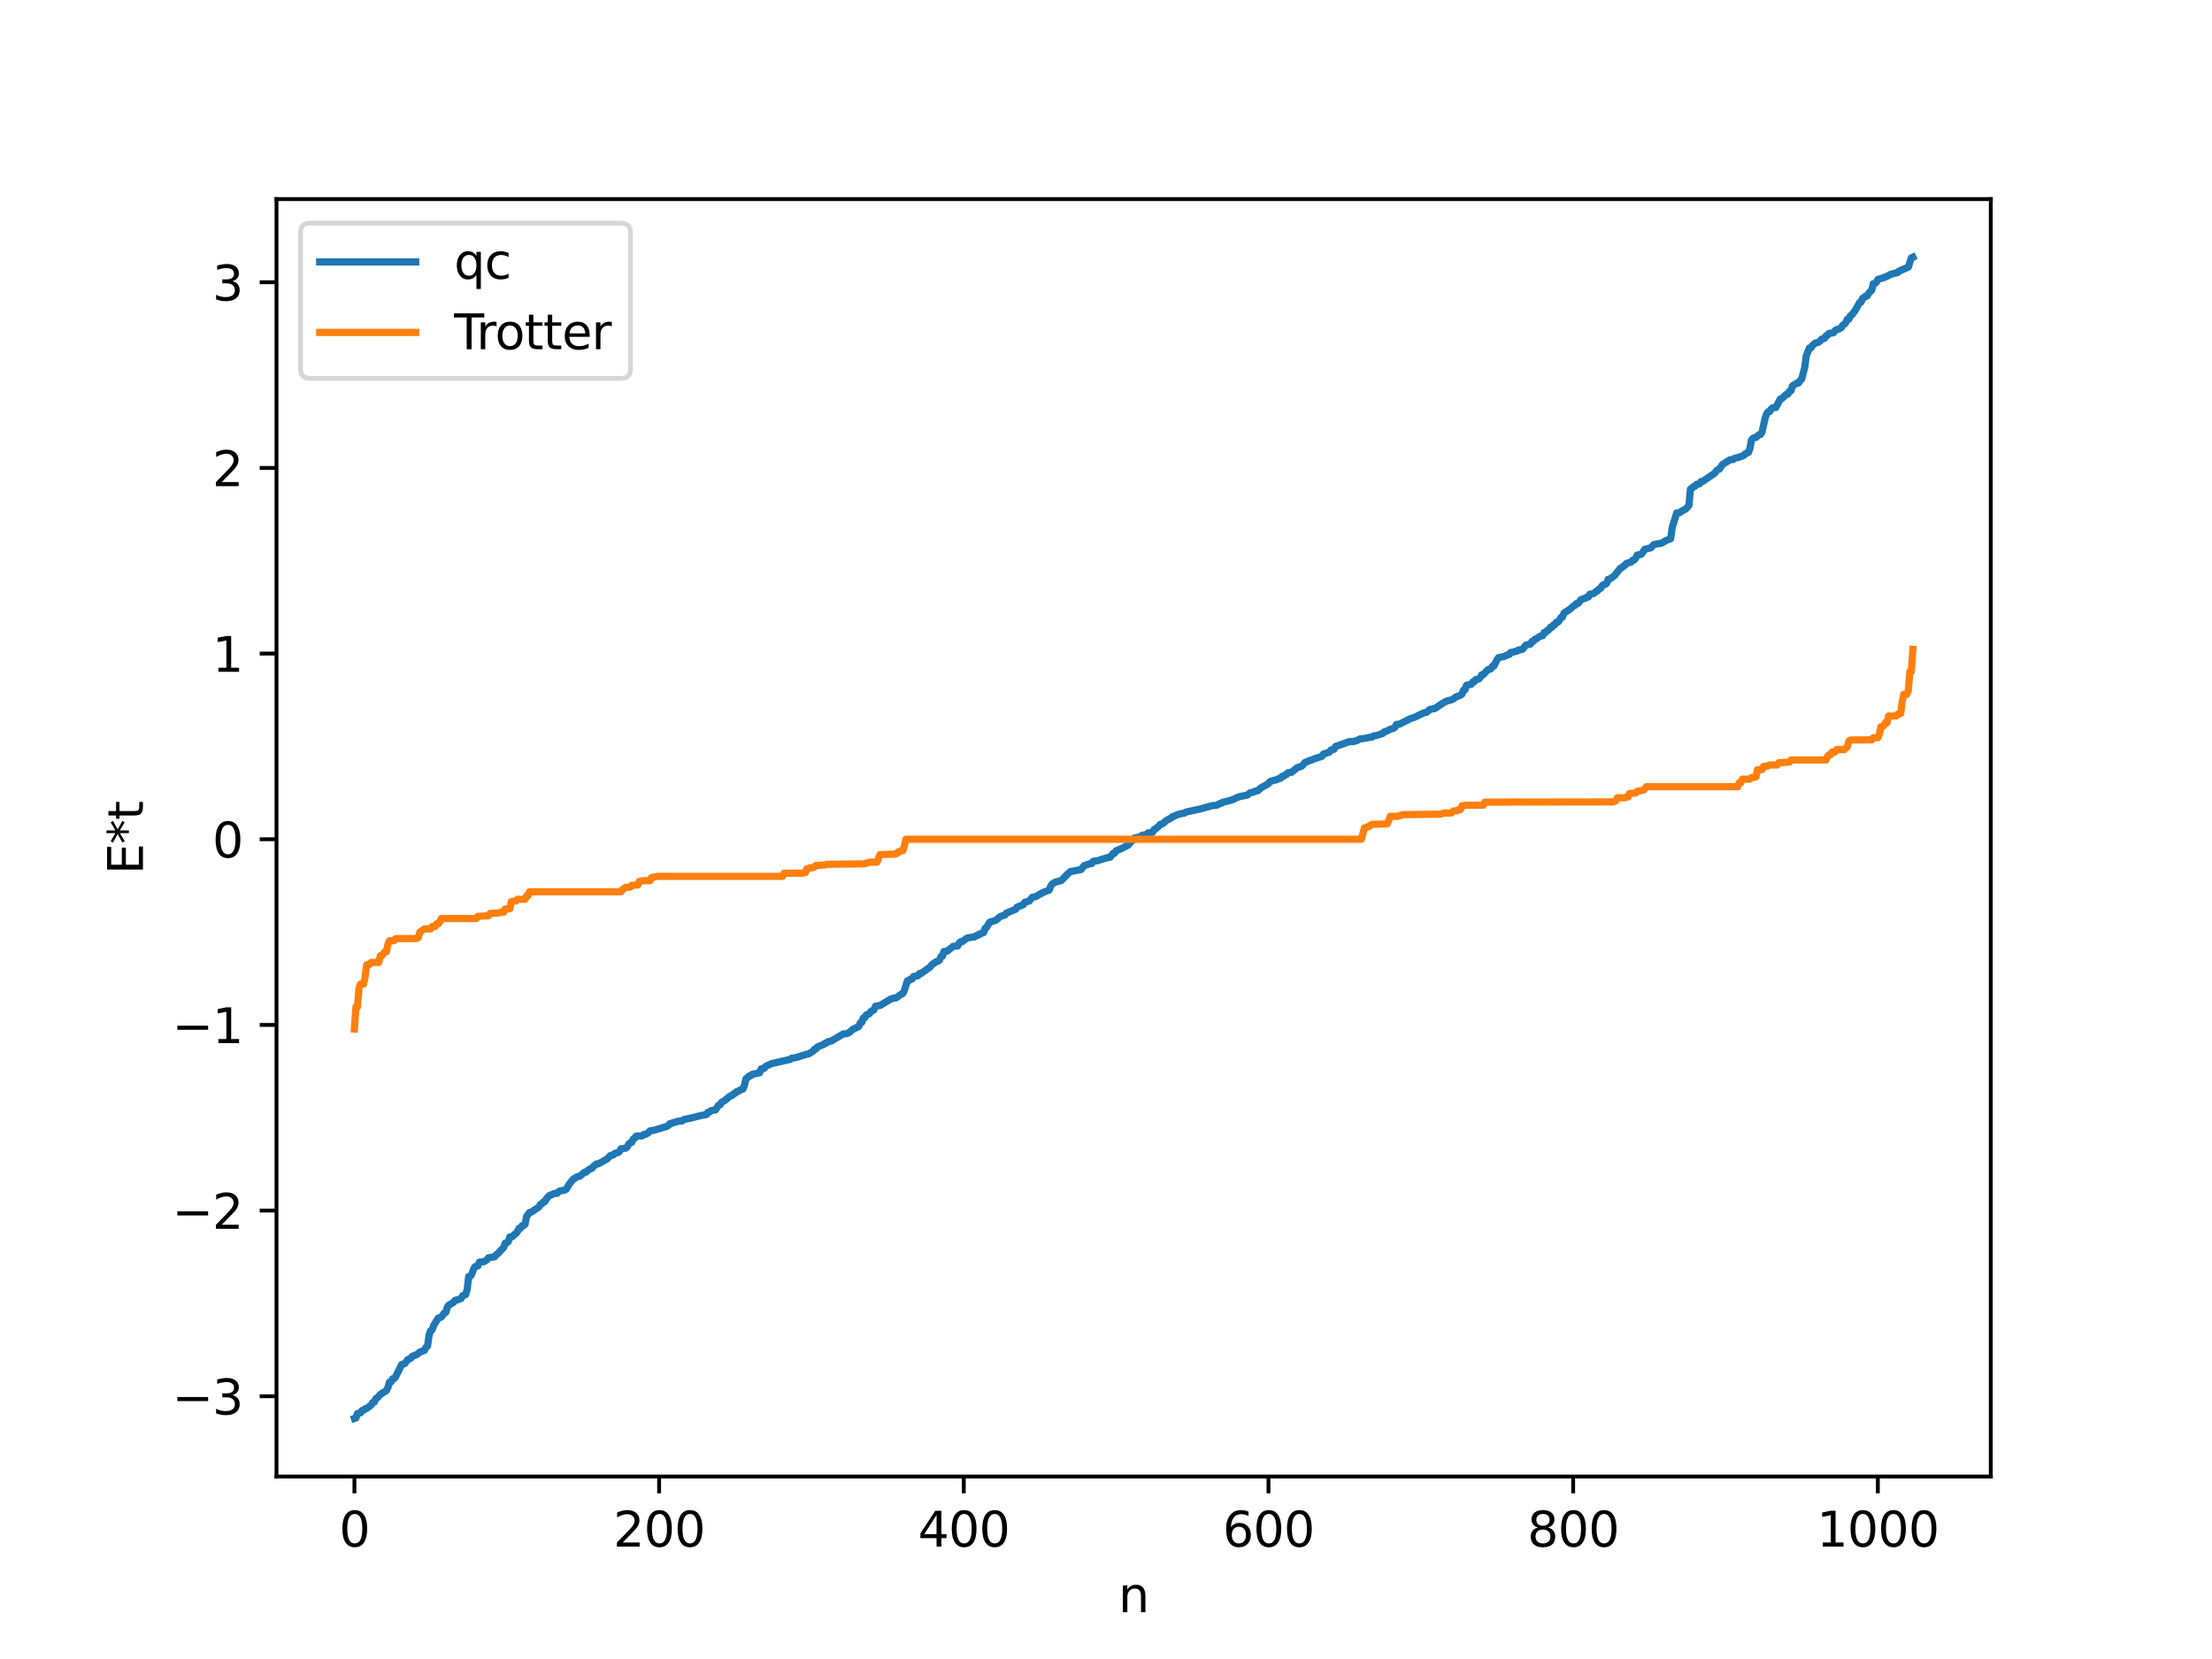 <?xml version="1.0" encoding="utf-8" standalone="no"?>
<!DOCTYPE svg PUBLIC "-//W3C//DTD SVG 1.1//EN"
  "http://www.w3.org/Graphics/SVG/1.1/DTD/svg11.dtd">
<svg xmlns:xlink="http://www.w3.org/1999/xlink" width="460.8pt" height="345.6pt" viewBox="0 0 460.8 345.6" xmlns="http://www.w3.org/2000/svg" version="1.1">
 <defs>
  <style type="text/css">*{stroke-linejoin: round; stroke-linecap: butt}</style>
 </defs>
 <g id="figure_1">
  <g id="patch_1">
   <path d="M 0 345.6 
L 460.8 345.6 
L 460.8 0 
L 0 0 
z
" style="fill: #ffffff"/>
  </g>
  <g id="axes_1">
   <g id="patch_2">
    <path d="M 57.6 307.584 
L 414.72 307.584 
L 414.72 41.472 
L 57.6 41.472 
z
" style="fill: #ffffff"/>
   </g>
   <g id="matplotlib.axis_1">
    <g id="xtick_1">
     <g id="line2d_1">
      <defs>
       <path id="m797d0fcb69" d="M 0 0 
L 0 3.5 
" style="stroke: #000000; stroke-width: 0.8"/>
      </defs>
      <g>
       <use xlink:href="#m797d0fcb69" x="73.833" y="307.584" style="stroke: #000000; stroke-width: 0.8"/>
      </g>
     </g>
     <g id="text_1">
      <!-- 0 -->
      <g transform="translate(70.651 322.182) scale(0.1 -0.1)">
       <defs>
        <path id="DejaVuSans-30" d="M 2034 4250 
Q 1547 4250 1301 3770 
Q 1056 3291 1056 2328 
Q 1056 1369 1301 889 
Q 1547 409 2034 409 
Q 2525 409 2770 889 
Q 3016 1369 3016 2328 
Q 3016 3291 2770 3770 
Q 2525 4250 2034 4250 
z
M 2034 4750 
Q 2819 4750 3233 4129 
Q 3647 3509 3647 2328 
Q 3647 1150 3233 529 
Q 2819 -91 2034 -91 
Q 1250 -91 836 529 
Q 422 1150 422 2328 
Q 422 3509 836 4129 
Q 1250 4750 2034 4750 
z
" transform="scale(0.016)"/>
       </defs>
       <use xlink:href="#DejaVuSans-30"/>
      </g>
     </g>
    </g>
    <g id="xtick_2">
     <g id="line2d_2">
      <g>
       <use xlink:href="#m797d0fcb69" x="137.304" y="307.584" style="stroke: #000000; stroke-width: 0.8"/>
      </g>
     </g>
     <g id="text_2">
      <!-- 200 -->
      <g transform="translate(127.76 322.182) scale(0.1 -0.1)">
       <defs>
        <path id="DejaVuSans-32" d="M 1228 531 
L 3431 531 
L 3431 0 
L 469 0 
L 469 531 
Q 828 903 1448 1529 
Q 2069 2156 2228 2338 
Q 2531 2678 2651 2914 
Q 2772 3150 2772 3378 
Q 2772 3750 2511 3984 
Q 2250 4219 1831 4219 
Q 1534 4219 1204 4116 
Q 875 4013 500 3803 
L 500 4441 
Q 881 4594 1212 4672 
Q 1544 4750 1819 4750 
Q 2544 4750 2975 4387 
Q 3406 4025 3406 3419 
Q 3406 3131 3298 2873 
Q 3191 2616 2906 2266 
Q 2828 2175 2409 1742 
Q 1991 1309 1228 531 
z
" transform="scale(0.016)"/>
       </defs>
       <use xlink:href="#DejaVuSans-32"/>
       <use xlink:href="#DejaVuSans-30" x="63.623"/>
       <use xlink:href="#DejaVuSans-30" x="127.246"/>
      </g>
     </g>
    </g>
    <g id="xtick_3">
     <g id="line2d_3">
      <g>
       <use xlink:href="#m797d0fcb69" x="200.775" y="307.584" style="stroke: #000000; stroke-width: 0.8"/>
      </g>
     </g>
     <g id="text_3">
      <!-- 400 -->
      <g transform="translate(191.231 322.182) scale(0.1 -0.1)">
       <defs>
        <path id="DejaVuSans-34" d="M 2419 4116 
L 825 1625 
L 2419 1625 
L 2419 4116 
z
M 2253 4666 
L 3047 4666 
L 3047 1625 
L 3713 1625 
L 3713 1100 
L 3047 1100 
L 3047 0 
L 2419 0 
L 2419 1100 
L 313 1100 
L 313 1709 
L 2253 4666 
z
" transform="scale(0.016)"/>
       </defs>
       <use xlink:href="#DejaVuSans-34"/>
       <use xlink:href="#DejaVuSans-30" x="63.623"/>
       <use xlink:href="#DejaVuSans-30" x="127.246"/>
      </g>
     </g>
    </g>
    <g id="xtick_4">
     <g id="line2d_4">
      <g>
       <use xlink:href="#m797d0fcb69" x="264.246" y="307.584" style="stroke: #000000; stroke-width: 0.8"/>
      </g>
     </g>
     <g id="text_4">
      <!-- 600 -->
      <g transform="translate(254.702 322.182) scale(0.1 -0.1)">
       <defs>
        <path id="DejaVuSans-36" d="M 2113 2584 
Q 1688 2584 1439 2293 
Q 1191 2003 1191 1497 
Q 1191 994 1439 701 
Q 1688 409 2113 409 
Q 2538 409 2786 701 
Q 3034 994 3034 1497 
Q 3034 2003 2786 2293 
Q 2538 2584 2113 2584 
z
M 3366 4563 
L 3366 3988 
Q 3128 4100 2886 4159 
Q 2644 4219 2406 4219 
Q 1781 4219 1451 3797 
Q 1122 3375 1075 2522 
Q 1259 2794 1537 2939 
Q 1816 3084 2150 3084 
Q 2853 3084 3261 2657 
Q 3669 2231 3669 1497 
Q 3669 778 3244 343 
Q 2819 -91 2113 -91 
Q 1303 -91 875 529 
Q 447 1150 447 2328 
Q 447 3434 972 4092 
Q 1497 4750 2381 4750 
Q 2619 4750 2861 4703 
Q 3103 4656 3366 4563 
z
" transform="scale(0.016)"/>
       </defs>
       <use xlink:href="#DejaVuSans-36"/>
       <use xlink:href="#DejaVuSans-30" x="63.623"/>
       <use xlink:href="#DejaVuSans-30" x="127.246"/>
      </g>
     </g>
    </g>
    <g id="xtick_5">
     <g id="line2d_5">
      <g>
       <use xlink:href="#m797d0fcb69" x="327.717" y="307.584" style="stroke: #000000; stroke-width: 0.8"/>
      </g>
     </g>
     <g id="text_5">
      <!-- 800 -->
      <g transform="translate(318.173 322.182) scale(0.1 -0.1)">
       <defs>
        <path id="DejaVuSans-38" d="M 2034 2216 
Q 1584 2216 1326 1975 
Q 1069 1734 1069 1313 
Q 1069 891 1326 650 
Q 1584 409 2034 409 
Q 2484 409 2743 651 
Q 3003 894 3003 1313 
Q 3003 1734 2745 1975 
Q 2488 2216 2034 2216 
z
M 1403 2484 
Q 997 2584 770 2862 
Q 544 3141 544 3541 
Q 544 4100 942 4425 
Q 1341 4750 2034 4750 
Q 2731 4750 3128 4425 
Q 3525 4100 3525 3541 
Q 3525 3141 3298 2862 
Q 3072 2584 2669 2484 
Q 3125 2378 3379 2068 
Q 3634 1759 3634 1313 
Q 3634 634 3220 271 
Q 2806 -91 2034 -91 
Q 1263 -91 848 271 
Q 434 634 434 1313 
Q 434 1759 690 2068 
Q 947 2378 1403 2484 
z
M 1172 3481 
Q 1172 3119 1398 2916 
Q 1625 2713 2034 2713 
Q 2441 2713 2670 2916 
Q 2900 3119 2900 3481 
Q 2900 3844 2670 4047 
Q 2441 4250 2034 4250 
Q 1625 4250 1398 4047 
Q 1172 3844 1172 3481 
z
" transform="scale(0.016)"/>
       </defs>
       <use xlink:href="#DejaVuSans-38"/>
       <use xlink:href="#DejaVuSans-30" x="63.623"/>
       <use xlink:href="#DejaVuSans-30" x="127.246"/>
      </g>
     </g>
    </g>
    <g id="xtick_6">
     <g id="line2d_6">
      <g>
       <use xlink:href="#m797d0fcb69" x="391.188" y="307.584" style="stroke: #000000; stroke-width: 0.8"/>
      </g>
     </g>
     <g id="text_6">
      <!-- 1000 -->
      <g transform="translate(378.463 322.182) scale(0.1 -0.1)">
       <defs>
        <path id="DejaVuSans-31" d="M 794 531 
L 1825 531 
L 1825 4091 
L 703 3866 
L 703 4441 
L 1819 4666 
L 2450 4666 
L 2450 531 
L 3481 531 
L 3481 0 
L 794 0 
L 794 531 
z
" transform="scale(0.016)"/>
       </defs>
       <use xlink:href="#DejaVuSans-31"/>
       <use xlink:href="#DejaVuSans-30" x="63.623"/>
       <use xlink:href="#DejaVuSans-30" x="127.246"/>
       <use xlink:href="#DejaVuSans-30" x="190.869"/>
      </g>
     </g>
    </g>
    <g id="text_7">
     <!-- n -->
     <g transform="translate(232.991 335.861) scale(0.1 -0.1)">
      <defs>
       <path id="DejaVuSans-6e" d="M 3513 2113 
L 3513 0 
L 2938 0 
L 2938 2094 
Q 2938 2591 2744 2837 
Q 2550 3084 2163 3084 
Q 1697 3084 1428 2787 
Q 1159 2491 1159 1978 
L 1159 0 
L 581 0 
L 581 3500 
L 1159 3500 
L 1159 2956 
Q 1366 3272 1645 3428 
Q 1925 3584 2291 3584 
Q 2894 3584 3203 3211 
Q 3513 2838 3513 2113 
z
" transform="scale(0.016)"/>
      </defs>
      <use xlink:href="#DejaVuSans-6e"/>
     </g>
    </g>
   </g>
   <g id="matplotlib.axis_2">
    <g id="ytick_1">
     <g id="line2d_7">
      <defs>
       <path id="m5b65f8ed92" d="M 0 0 
L -3.5 0 
" style="stroke: #000000; stroke-width: 0.8"/>
      </defs>
      <g>
       <use xlink:href="#m5b65f8ed92" x="57.6" y="290.86" style="stroke: #000000; stroke-width: 0.8"/>
      </g>
     </g>
     <g id="text_8">
      <!-- −3 -->
      <g transform="translate(35.858 294.659) scale(0.1 -0.1)">
       <defs>
        <path id="DejaVuSans-2212" d="M 678 2272 
L 4684 2272 
L 4684 1741 
L 678 1741 
L 678 2272 
z
" transform="scale(0.016)"/>
        <path id="DejaVuSans-33" d="M 2597 2516 
Q 3050 2419 3304 2112 
Q 3559 1806 3559 1356 
Q 3559 666 3084 287 
Q 2609 -91 1734 -91 
Q 1441 -91 1130 -33 
Q 819 25 488 141 
L 488 750 
Q 750 597 1062 519 
Q 1375 441 1716 441 
Q 2309 441 2620 675 
Q 2931 909 2931 1356 
Q 2931 1769 2642 2001 
Q 2353 2234 1838 2234 
L 1294 2234 
L 1294 2753 
L 1863 2753 
Q 2328 2753 2575 2939 
Q 2822 3125 2822 3475 
Q 2822 3834 2567 4026 
Q 2313 4219 1838 4219 
Q 1578 4219 1281 4162 
Q 984 4106 628 3988 
L 628 4550 
Q 988 4650 1302 4700 
Q 1616 4750 1894 4750 
Q 2613 4750 3031 4423 
Q 3450 4097 3450 3541 
Q 3450 3153 3228 2886 
Q 3006 2619 2597 2516 
z
" transform="scale(0.016)"/>
       </defs>
       <use xlink:href="#DejaVuSans-2212"/>
       <use xlink:href="#DejaVuSans-33" x="83.789"/>
      </g>
     </g>
    </g>
    <g id="ytick_2">
     <g id="line2d_8">
      <g>
       <use xlink:href="#m5b65f8ed92" x="57.6" y="252.183" style="stroke: #000000; stroke-width: 0.8"/>
      </g>
     </g>
     <g id="text_9">
      <!-- −2 -->
      <g transform="translate(35.858 255.982) scale(0.1 -0.1)">
       <use xlink:href="#DejaVuSans-2212"/>
       <use xlink:href="#DejaVuSans-32" x="83.789"/>
      </g>
     </g>
    </g>
    <g id="ytick_3">
     <g id="line2d_9">
      <g>
       <use xlink:href="#m5b65f8ed92" x="57.6" y="213.506" style="stroke: #000000; stroke-width: 0.8"/>
      </g>
     </g>
     <g id="text_10">
      <!-- −1 -->
      <g transform="translate(35.858 217.305) scale(0.1 -0.1)">
       <use xlink:href="#DejaVuSans-2212"/>
       <use xlink:href="#DejaVuSans-31" x="83.789"/>
      </g>
     </g>
    </g>
    <g id="ytick_4">
     <g id="line2d_10">
      <g>
       <use xlink:href="#m5b65f8ed92" x="57.6" y="174.828" style="stroke: #000000; stroke-width: 0.8"/>
      </g>
     </g>
     <g id="text_11">
      <!-- 0 -->
      <g transform="translate(44.237 178.627) scale(0.1 -0.1)">
       <use xlink:href="#DejaVuSans-30"/>
      </g>
     </g>
    </g>
    <g id="ytick_5">
     <g id="line2d_11">
      <g>
       <use xlink:href="#m5b65f8ed92" x="57.6" y="136.151" style="stroke: #000000; stroke-width: 0.8"/>
      </g>
     </g>
     <g id="text_12">
      <!-- 1 -->
      <g transform="translate(44.237 139.95) scale(0.1 -0.1)">
       <use xlink:href="#DejaVuSans-31"/>
      </g>
     </g>
    </g>
    <g id="ytick_6">
     <g id="line2d_12">
      <g>
       <use xlink:href="#m5b65f8ed92" x="57.6" y="97.474" style="stroke: #000000; stroke-width: 0.8"/>
      </g>
     </g>
     <g id="text_13">
      <!-- 2 -->
      <g transform="translate(44.237 101.273) scale(0.1 -0.1)">
       <use xlink:href="#DejaVuSans-32"/>
      </g>
     </g>
    </g>
    <g id="ytick_7">
     <g id="line2d_13">
      <g>
       <use xlink:href="#m5b65f8ed92" x="57.6" y="58.796" style="stroke: #000000; stroke-width: 0.8"/>
      </g>
     </g>
     <g id="text_14">
      <!-- 3 -->
      <g transform="translate(44.237 62.596) scale(0.1 -0.1)">
       <use xlink:href="#DejaVuSans-33"/>
      </g>
     </g>
    </g>
    <g id="text_15">
     <!-- E*t -->
     <g transform="translate(29.778 182.148) rotate(-90) scale(0.1 -0.1)">
      <defs>
       <path id="DejaVuSans-45" d="M 628 4666 
L 3578 4666 
L 3578 4134 
L 1259 4134 
L 1259 2753 
L 3481 2753 
L 3481 2222 
L 1259 2222 
L 1259 531 
L 3634 531 
L 3634 0 
L 628 0 
L 628 4666 
z
" transform="scale(0.016)"/>
       <path id="DejaVuSans-2a" d="M 3009 3897 
L 1888 3291 
L 3009 2681 
L 2828 2375 
L 1778 3009 
L 1778 1831 
L 1422 1831 
L 1422 3009 
L 372 2375 
L 191 2681 
L 1313 3291 
L 191 3897 
L 372 4206 
L 1422 3572 
L 1422 4750 
L 1778 4750 
L 1778 3572 
L 2828 4206 
L 3009 3897 
z
" transform="scale(0.016)"/>
       <path id="DejaVuSans-74" d="M 1172 4494 
L 1172 3500 
L 2356 3500 
L 2356 3053 
L 1172 3053 
L 1172 1153 
Q 1172 725 1289 603 
Q 1406 481 1766 481 
L 2356 481 
L 2356 0 
L 1766 0 
Q 1100 0 847 248 
Q 594 497 594 1153 
L 594 3053 
L 172 3053 
L 172 3500 
L 594 3500 
L 594 4494 
L 1172 4494 
z
" transform="scale(0.016)"/>
      </defs>
      <use xlink:href="#DejaVuSans-45"/>
      <use xlink:href="#DejaVuSans-2a" x="63.184"/>
      <use xlink:href="#DejaVuSans-74" x="113.184"/>
     </g>
    </g>
   </g>
   <g id="line2d_14">
    <path d="M 73.833 295.488 
L 74.15 295.376 
L 74.467 294.477 
L 75.102 294.317 
L 75.42 293.838 
L 75.737 293.766 
L 76.054 293.478 
L 76.372 293.417 
L 77.324 292.683 
L 77.641 292.185 
L 77.958 292.103 
L 78.276 291.386 
L 78.593 291.21 
L 79.228 290.485 
L 80.497 289.675 
L 80.815 289.049 
L 81.132 287.923 
L 81.449 287.895 
L 81.767 287.235 
L 82.084 287.207 
L 82.401 286.834 
L 83.671 284.25 
L 84.305 284.077 
L 84.94 283.236 
L 85.575 282.941 
L 85.892 282.533 
L 86.844 282.176 
L 87.479 281.638 
L 88.431 281.313 
L 88.748 280.663 
L 89.066 280.415 
L 89.383 278.12 
L 89.7 277.222 
L 90.018 277.024 
L 90.335 276.126 
L 91.287 274.593 
L 91.922 274.367 
L 92.557 273.533 
L 92.874 273.392 
L 93.191 272.285 
L 93.509 271.873 
L 94.461 271.327 
L 94.778 270.89 
L 95.413 270.747 
L 96.048 270.512 
L 96.365 269.932 
L 97 269.69 
L 97.317 268.632 
L 97.634 265.911 
L 97.952 265.884 
L 98.269 265.504 
L 98.586 264.529 
L 98.904 263.928 
L 99.221 263.749 
L 99.539 263.723 
L 99.856 262.943 
L 100.808 262.827 
L 101.443 262.453 
L 101.76 262.015 
L 103.029 261.812 
L 103.347 261.393 
L 103.664 261.203 
L 104.934 259.854 
L 105.251 258.951 
L 105.568 258.924 
L 105.886 258.649 
L 106.203 257.675 
L 106.52 257.674 
L 106.838 257.552 
L 107.155 257.136 
L 107.472 256.986 
L 107.79 256.578 
L 108.107 255.892 
L 108.424 255.867 
L 108.742 255.363 
L 109.059 255.337 
L 109.377 255.055 
L 109.694 253.415 
L 110.329 252.581 
L 110.646 252.517 
L 112.233 251.468 
L 112.55 250.93 
L 112.867 250.803 
L 113.185 250.405 
L 113.502 250.316 
L 113.82 249.731 
L 114.454 249.041 
L 115.089 248.804 
L 115.406 248.64 
L 116.041 248.604 
L 116.358 248.243 
L 116.676 248.093 
L 117.628 247.917 
L 117.945 247.745 
L 118.58 246.697 
L 119.215 245.862 
L 119.532 245.547 
L 119.849 245.415 
L 120.167 245.163 
L 120.801 245.009 
L 121.753 244.197 
L 122.071 244.19 
L 122.705 243.613 
L 123.34 243.355 
L 123.658 242.934 
L 124.292 242.459 
L 124.61 242.457 
L 125.244 242.133 
L 126.514 241.398 
L 127.148 240.726 
L 127.783 240.566 
L 128.1 240.254 
L 128.735 240.111 
L 129.053 239.856 
L 129.37 239.31 
L 130.005 239.212 
L 130.322 239.202 
L 130.639 238.971 
L 130.957 238.362 
L 131.274 238.072 
L 131.591 237.978 
L 131.909 237.288 
L 132.226 237.118 
L 132.543 236.669 
L 133.813 236.613 
L 134.13 236.326 
L 134.448 236.321 
L 135.082 235.97 
L 135.4 235.581 
L 136.352 235.428 
L 138.891 234.645 
L 139.208 234.491 
L 139.525 234.097 
L 139.843 234.069 
L 140.16 233.864 
L 140.795 233.745 
L 141.112 233.586 
L 142.064 233.522 
L 142.381 233.247 
L 143.016 233.095 
L 143.968 232.911 
L 144.603 232.745 
L 145.555 232.496 
L 146.19 232.348 
L 147.142 232.194 
L 147.459 231.718 
L 147.777 231.683 
L 148.094 231.383 
L 148.729 231.252 
L 149.046 231.223 
L 149.681 230.232 
L 149.998 230.163 
L 150.315 229.616 
L 150.95 229.292 
L 151.902 228.479 
L 152.22 228.269 
L 152.537 228.195 
L 152.854 227.829 
L 153.172 227.732 
L 153.489 227.383 
L 153.806 227.37 
L 154.124 227.098 
L 154.758 226.874 
L 155.076 226.089 
L 155.393 224.748 
L 155.71 224.54 
L 156.028 224.164 
L 156.345 224.121 
L 156.662 223.816 
L 157.932 223.541 
L 158.249 223.474 
L 158.567 222.644 
L 159.201 222.561 
L 159.519 222.125 
L 160.153 221.831 
L 160.788 221.56 
L 164.596 220.693 
L 164.914 220.454 
L 165.866 220.292 
L 168.087 219.603 
L 168.405 219.563 
L 169.357 218.985 
L 169.674 218.576 
L 169.991 218.504 
L 170.309 218.085 
L 171.578 217.577 
L 171.896 217.31 
L 172.213 217.266 
L 172.53 216.991 
L 173.165 216.868 
L 175.704 215.365 
L 176.339 215.348 
L 176.973 215.046 
L 177.608 214.459 
L 178.877 213.849 
L 179.195 213.107 
L 179.512 212.994 
L 179.829 212.084 
L 180.147 212.019 
L 180.464 211.42 
L 181.099 211.184 
L 181.416 210.702 
L 182.051 210.391 
L 182.368 209.618 
L 183.32 209.467 
L 185.542 208.131 
L 186.177 207.926 
L 186.494 207.925 
L 186.811 207.786 
L 187.446 207.308 
L 188.081 206.951 
L 188.398 206.318 
L 189.033 204.306 
L 189.35 204.285 
L 189.667 203.968 
L 189.985 203.949 
L 190.302 203.431 
L 191.254 203.235 
L 191.572 202.79 
L 191.889 202.786 
L 193.793 201.423 
L 194.11 200.976 
L 195.062 200.325 
L 195.38 200.264 
L 195.697 200.033 
L 196.015 199.268 
L 196.332 199.181 
L 196.649 198.208 
L 197.284 198.164 
L 198.553 197.142 
L 199.505 197.055 
L 199.823 196.405 
L 200.14 196.168 
L 200.458 196.161 
L 201.41 195.44 
L 202.044 195.294 
L 202.996 195.178 
L 203.314 194.932 
L 203.631 194.915 
L 203.948 194.588 
L 204.266 194.568 
L 204.583 194.336 
L 204.9 194.279 
L 205.218 193.386 
L 205.535 193.16 
L 206.17 192.105 
L 207.439 191.727 
L 208.391 190.917 
L 209.343 190.621 
L 209.661 190.205 
L 211.565 189.427 
L 211.882 188.97 
L 213.152 188.472 
L 213.469 187.97 
L 214.421 187.687 
L 215.056 186.909 
L 215.691 186.816 
L 217.277 185.919 
L 218.547 185.435 
L 218.864 184.635 
L 219.181 184.158 
L 219.816 183.768 
L 221.086 183.431 
L 222.355 182.126 
L 222.99 181.564 
L 224.577 181.27 
L 225.211 181.14 
L 225.846 180.325 
L 227.115 179.905 
L 227.433 179.9 
L 227.75 179.419 
L 228.702 179.292 
L 229.654 178.969 
L 230.924 178.607 
L 231.241 178.587 
L 231.876 177.786 
L 232.193 177.742 
L 232.51 177.235 
L 233.78 176.694 
L 235.049 176.028 
L 235.684 175.267 
L 236.001 175.079 
L 236.319 174.574 
L 237.271 174.403 
L 237.588 174.281 
L 237.905 174.009 
L 238.858 173.836 
L 239.175 173.502 
L 239.81 173.451 
L 240.127 173.338 
L 240.444 172.77 
L 240.762 172.656 
L 241.396 172.089 
L 241.714 171.723 
L 242.031 171.694 
L 242.666 171.22 
L 242.983 170.915 
L 243.935 170.423 
L 244.253 170.097 
L 244.57 170.054 
L 245.205 169.722 
L 246.474 169.406 
L 246.791 169.372 
L 247.109 169.153 
L 249.965 168.542 
L 252.504 167.835 
L 253.456 167.756 
L 254.091 167.411 
L 254.408 167.332 
L 254.725 167.125 
L 255.995 166.83 
L 256.947 166.532 
L 257.581 166.191 
L 258.216 165.954 
L 259.803 165.639 
L 260.438 165.142 
L 261.072 165.043 
L 261.39 164.824 
L 262.024 164.717 
L 262.659 164.125 
L 264.246 163.246 
L 264.563 162.815 
L 265.515 162.51 
L 265.833 162.49 
L 266.467 162.16 
L 266.785 162.127 
L 267.102 161.711 
L 267.42 161.69 
L 267.737 161.419 
L 268.054 161.295 
L 268.372 160.946 
L 269.006 160.91 
L 270.276 159.887 
L 270.91 159.705 
L 271.228 159.554 
L 271.862 158.837 
L 272.497 158.587 
L 272.815 158.411 
L 273.132 158.368 
L 273.767 158.081 
L 275.353 157.57 
L 275.671 157.107 
L 276.94 156.673 
L 277.258 156.236 
L 277.892 156.093 
L 278.21 155.5 
L 278.844 155.3 
L 281.066 154.497 
L 282.018 154.48 
L 282.335 154.319 
L 282.653 154.298 
L 283.287 153.942 
L 284.557 153.775 
L 285.191 153.615 
L 285.826 153.546 
L 286.143 153.305 
L 286.778 153.207 
L 288.048 152.788 
L 288.365 152.457 
L 288.682 152.383 
L 289.634 151.916 
L 290.269 151.736 
L 290.586 151.504 
L 290.904 150.912 
L 291.539 150.862 
L 293.76 149.729 
L 294.712 149.418 
L 296.616 148.489 
L 297.251 148.352 
L 297.886 147.783 
L 298.52 147.656 
L 298.838 147.628 
L 299.79 147.01 
L 300.424 146.562 
L 301.377 146.036 
L 302.011 145.893 
L 302.646 145.677 
L 303.281 145.189 
L 304.233 144.838 
L 304.55 144.594 
L 304.867 143.755 
L 305.185 143.716 
L 305.502 142.739 
L 306.454 142.564 
L 306.772 142.091 
L 307.089 142.04 
L 307.406 141.57 
L 308.041 141.46 
L 308.358 141.141 
L 308.676 140.561 
L 308.993 140.535 
L 309.945 139.514 
L 310.58 139.321 
L 310.897 138.788 
L 311.215 138.753 
L 311.849 137.434 
L 312.167 136.99 
L 313.436 136.727 
L 314.071 136.4 
L 314.388 136.36 
L 314.705 135.906 
L 315.34 135.831 
L 315.658 135.678 
L 315.975 135.669 
L 316.292 135.425 
L 316.927 135.316 
L 317.244 135.196 
L 317.879 134.381 
L 318.831 134.163 
L 319.148 133.595 
L 319.466 133.556 
L 319.783 133.142 
L 320.1 133.053 
L 320.735 132.567 
L 321.37 132.425 
L 321.687 131.747 
L 322.005 131.737 
L 322.322 131.319 
L 322.639 131.221 
L 322.957 130.687 
L 323.274 130.685 
L 323.591 130.193 
L 323.909 130.134 
L 324.226 129.613 
L 324.543 129.602 
L 324.861 129.218 
L 325.178 128.639 
L 325.496 128.566 
L 325.813 127.699 
L 327.082 126.884 
L 327.717 126.272 
L 328.034 126.152 
L 328.352 125.756 
L 328.669 125.752 
L 328.986 125.452 
L 329.304 124.954 
L 329.939 124.677 
L 330.256 124.639 
L 330.573 124.372 
L 330.891 124.356 
L 331.208 123.772 
L 331.843 123.684 
L 332.16 123.541 
L 332.477 123.19 
L 332.795 123.083 
L 333.112 122.714 
L 333.429 122.56 
L 333.747 122.025 
L 334.064 121.8 
L 334.381 121.745 
L 334.699 121.519 
L 335.016 120.689 
L 335.334 120.625 
L 336.286 119.956 
L 337.555 118.378 
L 337.872 118.263 
L 338.19 117.919 
L 338.507 117.77 
L 338.824 117.365 
L 339.777 117.104 
L 340.094 116.713 
L 340.411 116.687 
L 340.729 116.307 
L 341.046 115.634 
L 341.681 115.536 
L 341.998 115.383 
L 342.633 114.425 
L 343.902 114.124 
L 344.537 113.439 
L 345.172 113.309 
L 346.124 113.168 
L 347.076 112.588 
L 348.028 112.233 
L 348.345 109.924 
L 349.297 106.844 
L 349.932 106.795 
L 350.249 106.516 
L 351.201 106.029 
L 351.836 105.272 
L 352.153 101.867 
L 352.471 101.721 
L 352.788 101.36 
L 353.105 101.287 
L 353.423 100.906 
L 354.058 100.78 
L 354.375 100.302 
L 354.692 100.281 
L 357.231 98.562 
L 357.548 98.069 
L 357.866 97.816 
L 358.183 97.733 
L 358.818 96.758 
L 360.405 95.771 
L 361.039 95.727 
L 361.357 95.457 
L 361.991 95.332 
L 363.261 94.877 
L 363.578 94.517 
L 364.213 94.274 
L 364.53 93.459 
L 364.848 91.704 
L 365.165 91.317 
L 365.482 91.143 
L 365.8 91.124 
L 366.434 90.563 
L 366.752 90.502 
L 367.069 90.006 
L 367.704 87.104 
L 368.021 86.187 
L 368.339 85.773 
L 368.656 85.733 
L 368.973 85.193 
L 369.291 84.943 
L 369.925 84.898 
L 370.877 83.112 
L 371.195 83.047 
L 372.147 82.128 
L 372.464 82.078 
L 372.781 81.498 
L 373.099 81.388 
L 373.416 80.378 
L 374.368 79.798 
L 374.686 79.775 
L 375.003 79.252 
L 375.32 78.96 
L 375.955 76.557 
L 376.272 74.149 
L 376.907 72.518 
L 377.224 72.491 
L 377.542 71.988 
L 378.177 71.46 
L 378.811 71.3 
L 379.129 71.067 
L 379.446 70.671 
L 380.081 70.487 
L 380.398 69.947 
L 380.715 69.823 
L 381.033 69.434 
L 381.667 69.367 
L 381.985 69.286 
L 382.302 68.848 
L 382.62 68.64 
L 382.937 68.622 
L 383.572 68.268 
L 383.889 67.742 
L 384.206 67.564 
L 384.524 67.189 
L 384.841 66.5 
L 385.158 66.478 
L 385.476 65.773 
L 385.793 65.58 
L 386.428 64.723 
L 387.38 63.036 
L 387.697 62.914 
L 388.015 62.137 
L 388.332 61.977 
L 388.649 61.68 
L 388.967 61.667 
L 389.284 61.078 
L 389.919 60.423 
L 390.236 59.106 
L 390.553 59.077 
L 390.871 58.796 
L 391.188 58.216 
L 392.458 57.834 
L 393.41 57.409 
L 393.727 57.194 
L 394.362 57.011 
L 394.996 56.846 
L 395.314 56.772 
L 395.631 56.475 
L 397.535 55.642 
L 398.17 53.716 
L 398.487 53.568 
L 398.487 53.568 
" clip-path="url(#p414a8734f3)" style="fill: none; stroke: #1f77b4; stroke-width: 1.5; stroke-linecap: square"/>
   </g>
   <g id="line2d_15">
    <path d="M 73.833 214.375 
L 74.15 209.76 
L 74.467 209.76 
L 74.785 205.816 
L 75.102 204.996 
L 75.737 204.996 
L 76.054 203.52 
L 76.372 201.029 
L 76.689 200.876 
L 77.006 200.876 
L 77.324 200.491 
L 78.91 200.491 
L 79.228 199.085 
L 79.545 199.085 
L 80.18 198.262 
L 80.497 198.262 
L 80.815 196.707 
L 81.132 195.976 
L 82.084 195.963 
L 82.401 195.53 
L 86.844 195.506 
L 87.162 195.268 
L 87.479 194.142 
L 88.431 193.503 
L 89.7 193.503 
L 90.018 193.005 
L 90.653 193.005 
L 90.97 192.426 
L 91.287 192.426 
L 91.605 192.125 
L 91.922 191.349 
L 99.221 191.349 
L 99.539 190.887 
L 101.76 190.778 
L 102.077 190.299 
L 103.981 190.191 
L 104.299 190.004 
L 104.934 190.004 
L 105.251 189.348 
L 106.203 189.314 
L 106.52 187.832 
L 107.155 187.686 
L 107.472 187.686 
L 107.79 187.344 
L 109.377 187.344 
L 109.694 186.595 
L 110.011 186.595 
L 110.329 185.768 
L 129.37 185.768 
L 129.687 185.298 
L 130.322 184.855 
L 131.274 184.827 
L 131.591 184.442 
L 132.861 184.355 
L 133.178 183.614 
L 133.496 183.614 
L 133.813 183.459 
L 135.4 183.459 
L 135.717 182.827 
L 136.986 182.564 
L 163.01 182.564 
L 163.327 181.908 
L 167.135 181.908 
L 167.453 181.788 
L 167.77 181.788 
L 168.087 180.977 
L 168.405 180.977 
L 168.722 180.761 
L 169.357 180.761 
L 169.674 180.621 
L 169.991 180.286 
L 171.896 180.185 
L 172.213 180.05 
L 180.147 179.95 
L 180.464 179.778 
L 180.781 179.778 
L 181.099 179.609 
L 182.686 179.609 
L 183.32 178.032 
L 186.494 177.927 
L 186.811 177.788 
L 187.129 177.442 
L 187.446 177.442 
L 187.763 177.207 
L 188.081 177.207 
L 188.398 176.226 
L 188.715 174.828 
L 283.605 174.828 
L 284.239 172.45 
L 284.557 172.45 
L 284.874 172.215 
L 285.191 172.215 
L 285.509 171.868 
L 285.826 171.73 
L 289 171.624 
L 289.634 170.048 
L 291.221 170.048 
L 291.539 169.878 
L 291.856 169.878 
L 292.173 169.706 
L 300.107 169.606 
L 300.742 169.37 
L 302.329 169.37 
L 302.646 169.035 
L 302.963 168.896 
L 303.598 168.896 
L 303.915 168.679 
L 304.233 168.679 
L 304.55 167.868 
L 304.867 167.868 
L 305.185 167.748 
L 308.993 167.748 
L 309.31 167.093 
L 335.968 167.057 
L 336.603 166.829 
L 336.92 166.198 
L 338.507 166.198 
L 338.824 166.043 
L 339.142 166.043 
L 339.459 165.302 
L 340.729 165.214 
L 341.046 164.829 
L 342.315 164.63 
L 342.633 164.359 
L 342.95 163.889 
L 361.991 163.889 
L 362.309 163.061 
L 362.626 163.061 
L 362.943 162.312 
L 364.53 162.312 
L 364.848 161.971 
L 365.482 161.912 
L 365.8 161.824 
L 366.117 160.342 
L 367.069 160.309 
L 367.386 159.652 
L 368.021 159.652 
L 368.656 159.357 
L 370.243 159.357 
L 370.56 158.878 
L 372.781 158.769 
L 373.099 158.307 
L 380.398 158.307 
L 380.715 157.532 
L 381.033 157.23 
L 381.35 157.23 
L 381.667 156.651 
L 382.302 156.651 
L 382.62 156.153 
L 384.206 156.153 
L 384.841 155.514 
L 385.158 154.388 
L 385.476 154.151 
L 389.919 154.126 
L 390.236 153.693 
L 391.188 153.681 
L 391.505 152.949 
L 391.823 151.395 
L 392.14 151.395 
L 392.458 151.08 
L 392.775 150.572 
L 393.092 150.572 
L 393.41 149.166 
L 394.996 149.166 
L 395.314 148.78 
L 395.631 148.78 
L 395.948 148.628 
L 396.266 146.136 
L 396.583 144.66 
L 397.218 144.66 
L 397.535 143.841 
L 397.853 139.896 
L 398.17 139.896 
L 398.487 135.281 
L 398.487 135.281 
" clip-path="url(#p414a8734f3)" style="fill: none; stroke: #ff7f0e; stroke-width: 1.5; stroke-linecap: square"/>
   </g>
   <g id="patch_3">
    <path d="M 57.6 307.584 
L 57.6 41.472 
" style="fill: none; stroke: #000000; stroke-width: 0.8; stroke-linejoin: miter; stroke-linecap: square"/>
   </g>
   <g id="patch_4">
    <path d="M 414.72 307.584 
L 414.72 41.472 
" style="fill: none; stroke: #000000; stroke-width: 0.8; stroke-linejoin: miter; stroke-linecap: square"/>
   </g>
   <g id="patch_5">
    <path d="M 57.6 307.584 
L 414.72 307.584 
" style="fill: none; stroke: #000000; stroke-width: 0.8; stroke-linejoin: miter; stroke-linecap: square"/>
   </g>
   <g id="patch_6">
    <path d="M 57.6 41.472 
L 414.72 41.472 
" style="fill: none; stroke: #000000; stroke-width: 0.8; stroke-linejoin: miter; stroke-linecap: square"/>
   </g>
   <g id="legend_1">
    <g id="patch_7">
     <path d="M 64.6 78.828 
L 129.342 78.828 
Q 131.342 78.828 131.342 76.828 
L 131.342 48.472 
Q 131.342 46.472 129.342 46.472 
L 64.6 46.472 
Q 62.6 46.472 62.6 48.472 
L 62.6 76.828 
Q 62.6 78.828 64.6 78.828 
z
" style="fill: #ffffff; opacity: 0.8; stroke: #cccccc; stroke-linejoin: miter"/>
    </g>
    <g id="line2d_16">
     <path d="M 66.6 54.57 
L 76.6 54.57 
L 86.6 54.57 
" style="fill: none; stroke: #1f77b4; stroke-width: 1.5; stroke-linecap: square"/>
    </g>
    <g id="text_16">
     <!-- qc -->
     <g transform="translate(94.6 58.07) scale(0.1 -0.1)">
      <defs>
       <path id="DejaVuSans-71" d="M 947 1747 
Q 947 1113 1208 752 
Q 1469 391 1925 391 
Q 2381 391 2643 752 
Q 2906 1113 2906 1747 
Q 2906 2381 2643 2742 
Q 2381 3103 1925 3103 
Q 1469 3103 1208 2742 
Q 947 2381 947 1747 
z
M 2906 525 
Q 2725 213 2448 61 
Q 2172 -91 1784 -91 
Q 1150 -91 751 415 
Q 353 922 353 1747 
Q 353 2572 751 3078 
Q 1150 3584 1784 3584 
Q 2172 3584 2448 3432 
Q 2725 3281 2906 2969 
L 2906 3500 
L 3481 3500 
L 3481 -1331 
L 2906 -1331 
L 2906 525 
z
" transform="scale(0.016)"/>
       <path id="DejaVuSans-63" d="M 3122 3366 
L 3122 2828 
Q 2878 2963 2633 3030 
Q 2388 3097 2138 3097 
Q 1578 3097 1268 2742 
Q 959 2388 959 1747 
Q 959 1106 1268 751 
Q 1578 397 2138 397 
Q 2388 397 2633 464 
Q 2878 531 3122 666 
L 3122 134 
Q 2881 22 2623 -34 
Q 2366 -91 2075 -91 
Q 1284 -91 818 406 
Q 353 903 353 1747 
Q 353 2603 823 3093 
Q 1294 3584 2113 3584 
Q 2378 3584 2631 3529 
Q 2884 3475 3122 3366 
z
" transform="scale(0.016)"/>
      </defs>
      <use xlink:href="#DejaVuSans-71"/>
      <use xlink:href="#DejaVuSans-63" x="63.477"/>
     </g>
    </g>
    <g id="line2d_17">
     <path d="M 66.6 69.249 
L 76.6 69.249 
L 86.6 69.249 
" style="fill: none; stroke: #ff7f0e; stroke-width: 1.5; stroke-linecap: square"/>
    </g>
    <g id="text_17">
     <!-- Trotter -->
     <g transform="translate(94.6 72.749) scale(0.1 -0.1)">
      <defs>
       <path id="DejaVuSans-54" d="M -19 4666 
L 3928 4666 
L 3928 4134 
L 2272 4134 
L 2272 0 
L 1638 0 
L 1638 4134 
L -19 4134 
L -19 4666 
z
" transform="scale(0.016)"/>
       <path id="DejaVuSans-72" d="M 2631 2963 
Q 2534 3019 2420 3045 
Q 2306 3072 2169 3072 
Q 1681 3072 1420 2755 
Q 1159 2438 1159 1844 
L 1159 0 
L 581 0 
L 581 3500 
L 1159 3500 
L 1159 2956 
Q 1341 3275 1631 3429 
Q 1922 3584 2338 3584 
Q 2397 3584 2469 3576 
Q 2541 3569 2628 3553 
L 2631 2963 
z
" transform="scale(0.016)"/>
       <path id="DejaVuSans-6f" d="M 1959 3097 
Q 1497 3097 1228 2736 
Q 959 2375 959 1747 
Q 959 1119 1226 758 
Q 1494 397 1959 397 
Q 2419 397 2687 759 
Q 2956 1122 2956 1747 
Q 2956 2369 2687 2733 
Q 2419 3097 1959 3097 
z
M 1959 3584 
Q 2709 3584 3137 3096 
Q 3566 2609 3566 1747 
Q 3566 888 3137 398 
Q 2709 -91 1959 -91 
Q 1206 -91 779 398 
Q 353 888 353 1747 
Q 353 2609 779 3096 
Q 1206 3584 1959 3584 
z
" transform="scale(0.016)"/>
       <path id="DejaVuSans-65" d="M 3597 1894 
L 3597 1613 
L 953 1613 
Q 991 1019 1311 708 
Q 1631 397 2203 397 
Q 2534 397 2845 478 
Q 3156 559 3463 722 
L 3463 178 
Q 3153 47 2828 -22 
Q 2503 -91 2169 -91 
Q 1331 -91 842 396 
Q 353 884 353 1716 
Q 353 2575 817 3079 
Q 1281 3584 2069 3584 
Q 2775 3584 3186 3129 
Q 3597 2675 3597 1894 
z
M 3022 2063 
Q 3016 2534 2758 2815 
Q 2500 3097 2075 3097 
Q 1594 3097 1305 2825 
Q 1016 2553 972 2059 
L 3022 2063 
z
" transform="scale(0.016)"/>
      </defs>
      <use xlink:href="#DejaVuSans-54"/>
      <use xlink:href="#DejaVuSans-72" x="46.334"/>
      <use xlink:href="#DejaVuSans-6f" x="85.197"/>
      <use xlink:href="#DejaVuSans-74" x="146.379"/>
      <use xlink:href="#DejaVuSans-74" x="185.588"/>
      <use xlink:href="#DejaVuSans-65" x="224.797"/>
      <use xlink:href="#DejaVuSans-72" x="286.32"/>
     </g>
    </g>
   </g>
  </g>
 </g>
 <defs>
  <clipPath id="p414a8734f3">
   <rect x="57.6" y="41.472" width="357.12" height="266.112"/>
  </clipPath>
 </defs>
</svg>
